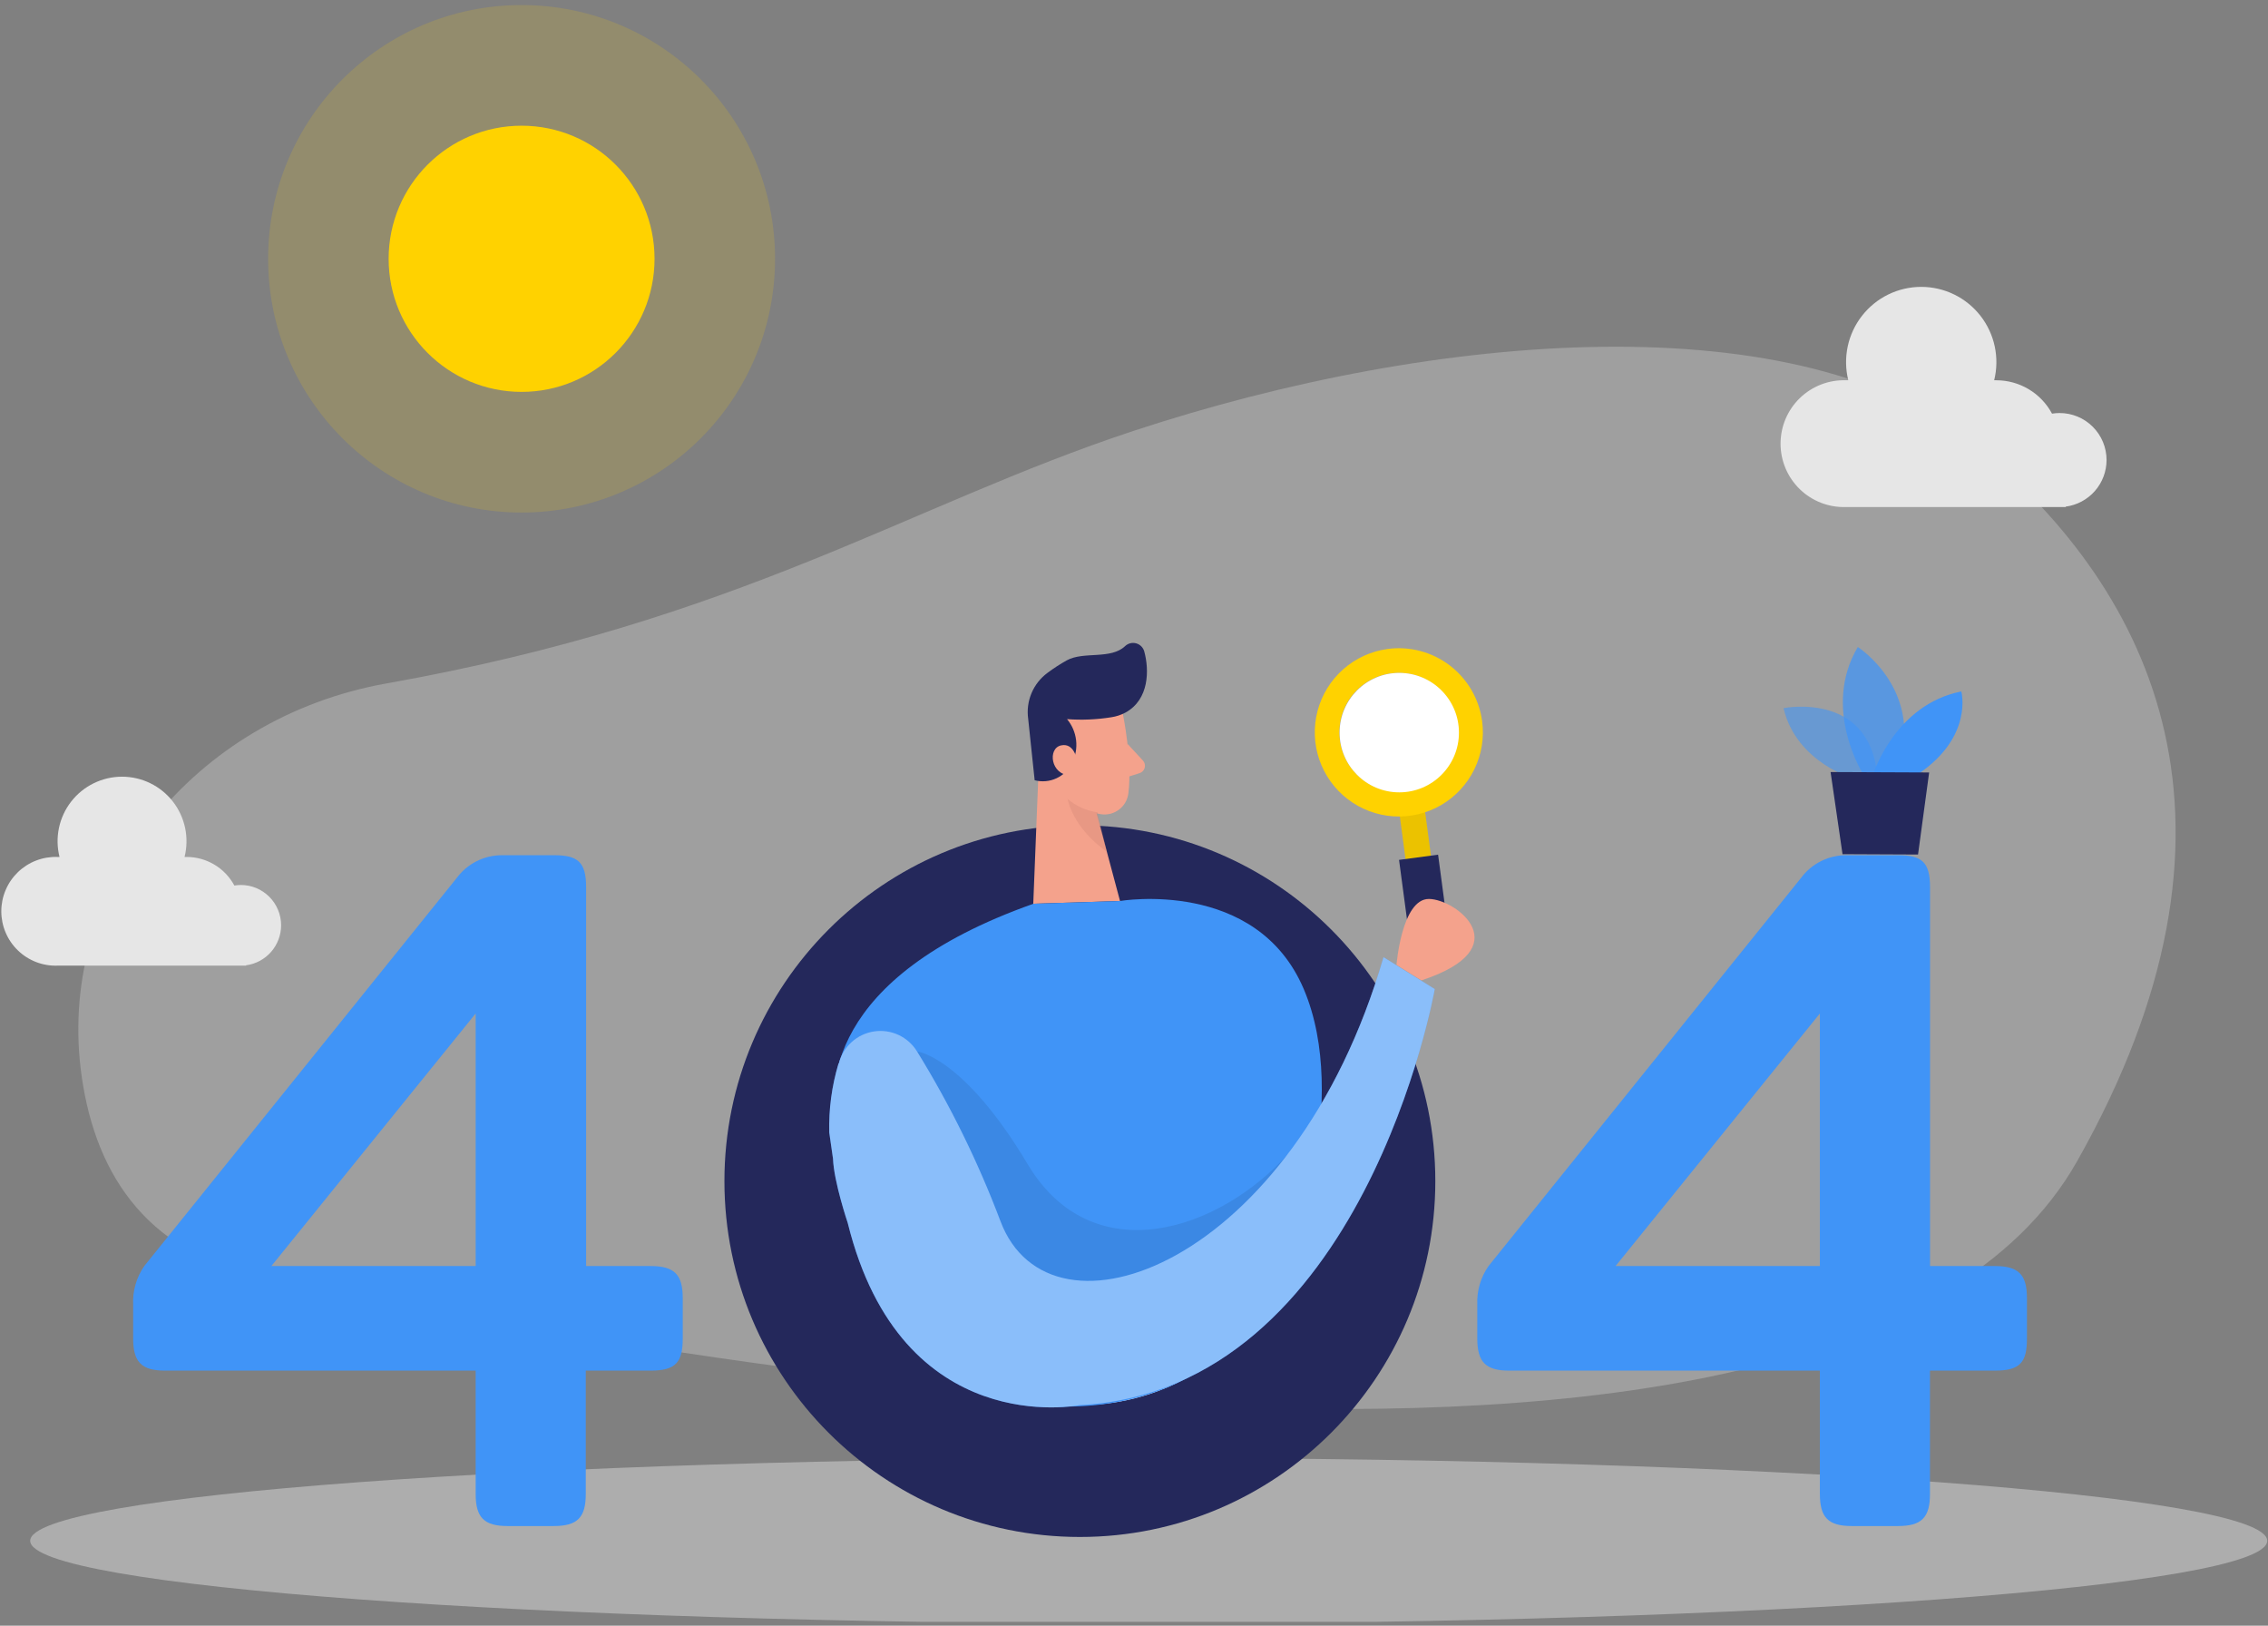 <svg width="480" height="344" viewBox="0 0 480 344" fill="none" xmlns="http://www.w3.org/2000/svg">
<rect x="0" y="0" width="480" height="344" fill="#808080" stroke="none"/>
<g clip-path="url(#clip0_231_586)">
<path opacity="0.3" d="M81.766 144.621C41.102 151.845 12.361 187.292 17.08 226.182C19.594 246.782 29.782 265.071 55.995 270.324C125.532 284.318 388.026 336.995 439.599 245.722C479.807 174.594 455.844 125.345 418.502 94.519C381.161 63.692 303.831 70.093 239.836 91.193C192.247 106.923 156.861 131.26 81.766 144.621Z" fill="#E6E6E6"/>
<path opacity="0.45" d="M243.114 343.543C373.853 343.543 479.837 335.703 479.837 326.033C479.837 316.362 373.853 308.523 243.114 308.523C112.376 308.523 6.392 316.362 6.392 326.033C6.392 335.703 112.376 343.543 243.114 343.543Z" fill="#E6E6E6"/>
<path d="M110.39 82.924C125.93 82.924 138.528 70.315 138.528 54.761C138.528 39.207 125.93 26.598 110.39 26.598C94.849 26.598 82.251 39.207 82.251 54.761C82.251 70.315 94.849 82.924 110.39 82.924Z" fill="#FFD200"/>
<path opacity="0.15" d="M110.39 108.454C140.017 108.454 164.035 84.415 164.035 54.761C164.035 25.108 140.017 1.069 110.39 1.069C80.762 1.069 56.744 25.108 56.744 54.761C56.744 84.415 80.762 108.454 110.39 108.454Z" fill="#FFD200"/>
<path d="M228.545 325.224C270.092 325.224 303.772 291.514 303.772 249.931C303.772 208.348 270.092 174.638 228.545 174.638C186.998 174.638 153.318 208.348 153.318 249.931C153.318 291.514 186.998 325.224 228.545 325.224Z" fill="#24285B"/>
<path d="M228.545 297.325C254.698 297.325 275.898 276.106 275.898 249.931C275.898 223.755 254.698 202.536 228.545 202.536C202.393 202.536 181.192 223.755 181.192 249.931C181.192 276.106 202.393 297.325 228.545 297.325Z" fill="white"/>
<path d="M137.72 267.897C142.704 267.897 144.497 269.692 144.497 274.666V283.244C144.497 288.232 143.027 290.027 137.72 290.027H123.974V316.145C123.974 321.118 122.18 322.914 117.197 322.914H107.435C102.466 322.914 100.672 321.118 100.672 316.145V290.027H34.942C29.973 290.027 28.18 288.232 28.18 283.244V276.063C28.046 273.157 28.872 270.287 30.532 267.897L96.688 185.747C97.796 184.258 99.238 183.049 100.898 182.219C102.557 181.388 104.389 180.959 106.244 180.965H117.27C122.254 180.965 124.048 182.363 124.048 187.748V267.897H137.72ZM100.672 214.455L57.435 267.897H100.672V214.455Z" fill="#4094F7"/>
<path d="M422.207 267.897C427.191 267.897 428.984 269.692 428.984 274.666V283.244C428.984 288.232 427.588 290.027 422.207 290.027H408.461V316.145C408.461 321.118 406.668 322.914 401.684 322.914H391.922C386.953 322.914 385.16 321.118 385.16 316.145V290.027H319.415C314.446 290.027 312.652 288.232 312.652 283.244V276.063C312.527 273.153 313.364 270.283 315.034 267.897L381.19 185.747C382.298 184.258 383.74 183.049 385.4 182.219C387.059 181.388 388.891 180.959 390.746 180.965H401.699C406.682 180.965 408.476 182.363 408.476 187.748V267.897H422.207ZM385.16 214.455L341.923 267.897H385.16V214.455Z" fill="#4094F7"/>
<path opacity="0.58" d="M392.701 164.926C392.701 164.926 380.19 161.513 377.47 149.844C377.47 149.844 396.862 145.93 397.42 165.956L392.701 164.926Z" fill="#4094F7"/>
<path opacity="0.73" d="M394.245 163.69C394.245 163.69 385.497 149.844 393.186 136.91C393.186 136.91 407.888 146.283 401.39 163.72L394.245 163.69Z" fill="#4094F7"/>
<path d="M396.494 163.705C396.494 163.705 401.11 149.08 415.091 146.313C415.091 146.313 417.708 155.804 406.035 163.735L396.494 163.705Z" fill="#4094F7"/>
<path d="M387.424 163.366L389.952 180.744L405.933 180.818L408.285 163.455L387.424 163.366Z" fill="#24285B"/>
<path d="M237.645 151.066C237.645 151.066 239.703 160.998 238.807 167.884C238.723 168.554 238.508 169.2 238.173 169.786C237.838 170.371 237.39 170.884 236.855 171.295C236.32 171.706 235.709 172.006 235.058 172.178C234.406 172.35 233.726 172.391 233.058 172.298C229.604 171.798 225.076 170.121 223.326 164.941L219.268 156.481C218.636 154.702 218.569 152.771 219.077 150.953C219.585 149.135 220.643 147.519 222.106 146.328C227.31 141.531 236.69 145.018 237.645 151.066Z" fill="#F4A28C"/>
<path d="M220.004 157.967L218.68 191.236L237.043 190.647L230.633 166.678L220.004 157.967Z" fill="#F4A28C"/>
<path d="M235.19 151.772C232.095 152.269 228.952 152.403 225.826 152.169C226.885 153.434 227.552 154.981 227.745 156.62C227.938 158.259 227.649 159.918 226.913 161.395C226.227 162.84 225.059 164.001 223.61 164.677C222.161 165.354 220.522 165.504 218.975 165.103L217.607 152.125C217.344 150.276 217.588 148.39 218.313 146.669C219.038 144.948 220.217 143.457 221.724 142.355C223.02 141.386 224.381 140.506 225.796 139.721C229.339 137.779 235.087 139.618 238.131 136.705C238.44 136.416 238.818 136.212 239.229 136.113C239.639 136.013 240.069 136.022 240.475 136.137C240.882 136.253 241.252 136.471 241.549 136.772C241.847 137.072 242.062 137.444 242.173 137.852C243.232 141.722 243.261 148.005 238.189 150.786C237.253 151.283 236.239 151.616 235.19 151.772Z" fill="#24285B"/>
<path d="M227.957 160.969C227.957 160.969 227.428 157.084 224.546 157.731C221.665 158.379 222.4 163.985 226.428 164.029L227.957 160.969Z" fill="#F4A28C"/>
<path d="M238.616 157.393L241.894 160.939C242.08 161.142 242.211 161.389 242.276 161.656C242.341 161.923 242.338 162.203 242.266 162.469C242.194 162.735 242.056 162.978 241.865 163.176C241.674 163.374 241.436 163.521 241.174 163.602L237.41 164.779L238.616 157.393Z" fill="#F4A28C"/>
<path opacity="0.31" d="M232.265 171.872C229.928 171.565 227.731 170.584 225.943 169.046C225.943 169.046 226.913 175.065 234.264 180.244L232.265 171.872Z" fill="#CE8172"/>
<path d="M218.71 191.235L237.072 190.647C237.072 190.647 265.916 185.747 275.928 209.29C285.94 232.833 273.105 266.101 273.105 266.101C273.105 266.101 262.667 301.224 218.71 297.34C218.71 297.34 182.148 295.221 178.016 245.06C177.829 242.872 177.495 240.699 177.017 238.556C175.341 230.714 174.371 206.921 218.71 191.235Z" fill="#4094F7"/>
<path opacity="0.08" d="M194.115 222.488C194.115 222.488 203.906 223.563 217.504 246.355C231.103 269.147 257.801 260.79 272.855 243.927L244.923 280.919L213.638 278.402L196.628 233.083L194.115 222.488Z" fill="black"/>
<path d="M301.334 169.734L295.957 170.453L298.048 186.117L303.425 185.398L301.334 169.734Z" fill="#FFD200"/>
<path opacity="0.08" d="M301.334 169.734L295.957 170.453L298.048 186.117L303.425 185.398L301.334 169.734Z" fill="black"/>
<path d="M304.357 180.848L296.094 181.953L298.779 202.065L307.042 200.961L304.357 180.848Z" fill="#24285B"/>
<path d="M293.687 137.322C290.2 137.79 286.93 139.282 284.29 141.609C281.651 143.937 279.76 146.996 278.857 150.399C277.953 153.802 278.079 157.397 279.217 160.728C280.355 164.06 282.454 166.979 285.25 169.117C288.046 171.255 291.412 172.515 294.923 172.738C298.434 172.961 301.932 172.137 304.975 170.37C308.018 168.603 310.469 165.973 312.019 162.812C313.569 159.651 314.147 156.101 313.681 152.611C313.372 150.293 312.609 148.058 311.437 146.036C310.264 144.013 308.705 142.241 306.848 140.821C304.992 139.401 302.874 138.362 300.616 137.761C298.357 137.161 296.003 137.012 293.687 137.322ZM297.715 167.428C295.251 167.761 292.742 167.355 290.508 166.261C288.274 165.168 286.414 163.435 285.164 161.283C283.914 159.13 283.331 156.656 283.487 154.171C283.643 151.687 284.532 149.304 286.041 147.326C287.55 145.347 289.612 143.861 291.966 143.056C294.319 142.251 296.859 142.163 299.262 142.803C301.666 143.442 303.826 144.782 305.469 146.651C307.112 148.52 308.164 150.834 308.492 153.302C308.927 156.595 308.046 159.928 306.038 162.573C304.031 165.219 301.061 166.964 297.774 167.428H297.715Z" fill="#FFD200"/>
<path d="M296.142 167.663C303.117 167.663 308.771 162.004 308.771 155.024C308.771 148.043 303.117 142.384 296.142 142.384C289.168 142.384 283.514 148.043 283.514 155.024C283.514 162.004 289.168 167.663 296.142 167.663Z" fill="white"/>
<path d="M177.546 224.961C177.993 223.234 178.939 221.676 180.264 220.483C181.589 219.29 183.236 218.513 184.999 218.25C186.762 217.986 188.563 218.247 190.179 219.001C191.794 219.755 193.153 220.968 194.085 222.489C201.102 233.857 207.009 245.875 211.727 258.377C222.238 286.422 273.781 267.926 292.805 202.536L303.655 209.29C303.655 209.29 288.689 294.22 228.442 297.34C228.442 297.34 190.836 304.962 179.413 258.774C179.413 258.774 176.473 250.078 176.296 245.163L175.502 239.631C175.381 234.718 176.035 229.816 177.443 225.108L177.546 224.961Z" fill="#4094F7"/>
<path opacity="0.39" d="M177.546 224.961C177.993 223.234 178.939 221.676 180.264 220.483C181.589 219.29 183.236 218.513 184.999 218.25C186.762 217.986 188.563 218.247 190.179 219.001C191.794 219.755 193.153 220.968 194.085 222.489C201.102 233.857 207.009 245.875 211.727 258.377C222.238 286.422 273.781 267.926 292.805 202.536L303.655 209.29C303.655 209.29 288.689 294.22 228.442 297.34C228.442 297.34 190.836 304.962 179.413 258.774C179.413 258.774 176.473 250.078 176.296 245.163L175.502 239.631C175.381 234.718 176.035 229.816 177.443 225.108L177.546 224.961Z" fill="white"/>
<path d="M295.554 204.184C295.554 204.184 296.657 190.191 302.42 190.22C308.183 190.25 321.723 200.608 300.818 207.451L295.554 204.184Z" fill="#F4A28C"/>
<path d="M445.832 97.344C445.832 94.706 444.785 92.176 442.922 90.31C441.058 88.445 438.53 87.397 435.894 87.397C435.357 87.397 434.821 87.441 434.292 87.529C433.151 85.399 431.455 83.618 429.384 82.375C427.314 81.131 424.945 80.472 422.531 80.467H422.045C422.629 78.12 422.67 75.672 422.167 73.307C421.664 70.942 420.629 68.723 419.141 66.818C417.653 64.913 415.752 63.372 413.58 62.313C411.409 61.253 409.025 60.703 406.609 60.703C404.193 60.703 401.809 61.253 399.638 62.313C397.466 63.372 395.565 64.913 394.077 66.818C392.589 68.723 391.554 70.942 391.051 73.307C390.548 75.672 390.589 78.12 391.172 80.467H390.687C388.89 80.407 387.099 80.71 385.422 81.357C383.744 82.004 382.213 82.983 380.921 84.234C379.629 85.485 378.601 86.984 377.899 88.641C377.197 90.298 376.836 92.079 376.836 93.879C376.836 95.678 377.197 97.46 377.899 99.117C378.601 100.773 379.629 102.272 380.921 103.523C382.213 104.775 383.744 105.753 385.422 106.4C387.099 107.047 388.89 107.35 390.687 107.291H437.188V107.202C439.577 106.885 441.77 105.711 443.36 103.898C444.95 102.085 445.828 99.756 445.832 97.344Z" fill="#E6E6E6"/>
<path d="M59.494 195.797C59.494 194.676 59.273 193.566 58.844 192.531C58.416 191.495 57.788 190.555 56.996 189.762C56.204 188.97 55.264 188.341 54.23 187.912C53.195 187.483 52.087 187.263 50.967 187.263C50.509 187.271 50.052 187.311 49.599 187.38C48.615 185.55 47.154 184.02 45.37 182.955C43.586 181.89 41.547 181.33 39.47 181.333H39.059C39.564 179.319 39.605 177.216 39.176 175.184C38.748 173.152 37.862 171.245 36.586 169.607C35.31 167.97 33.678 166.645 31.814 165.734C29.95 164.823 27.902 164.349 25.827 164.349C23.753 164.349 21.705 164.823 19.841 165.734C17.976 166.645 16.344 167.97 15.069 169.607C13.793 171.245 12.907 173.152 12.479 175.184C12.05 177.216 12.09 179.319 12.596 181.333H12.184C10.641 181.277 9.102 181.534 7.66 182.087C6.218 182.64 4.902 183.478 3.791 184.551C2.679 185.625 1.795 186.911 1.192 188.334C0.588 189.756 0.277 191.286 0.277 192.832C0.277 194.378 0.588 195.907 1.192 197.33C1.795 198.753 2.679 200.039 3.791 201.112C4.902 202.186 6.218 203.024 7.66 203.577C9.102 204.13 10.641 204.386 12.184 204.331H52.069V204.258C54.121 203.987 56.004 202.98 57.37 201.423C58.735 199.867 59.49 197.868 59.494 195.797Z" fill="#E6E6E6"/>
</g>
<defs>
<clipPath id="clip0_231_586">
<rect width="480" height="342.37" fill="white" transform="translate(0 0.815)"/>
</clipPath>
</defs>
</svg>
